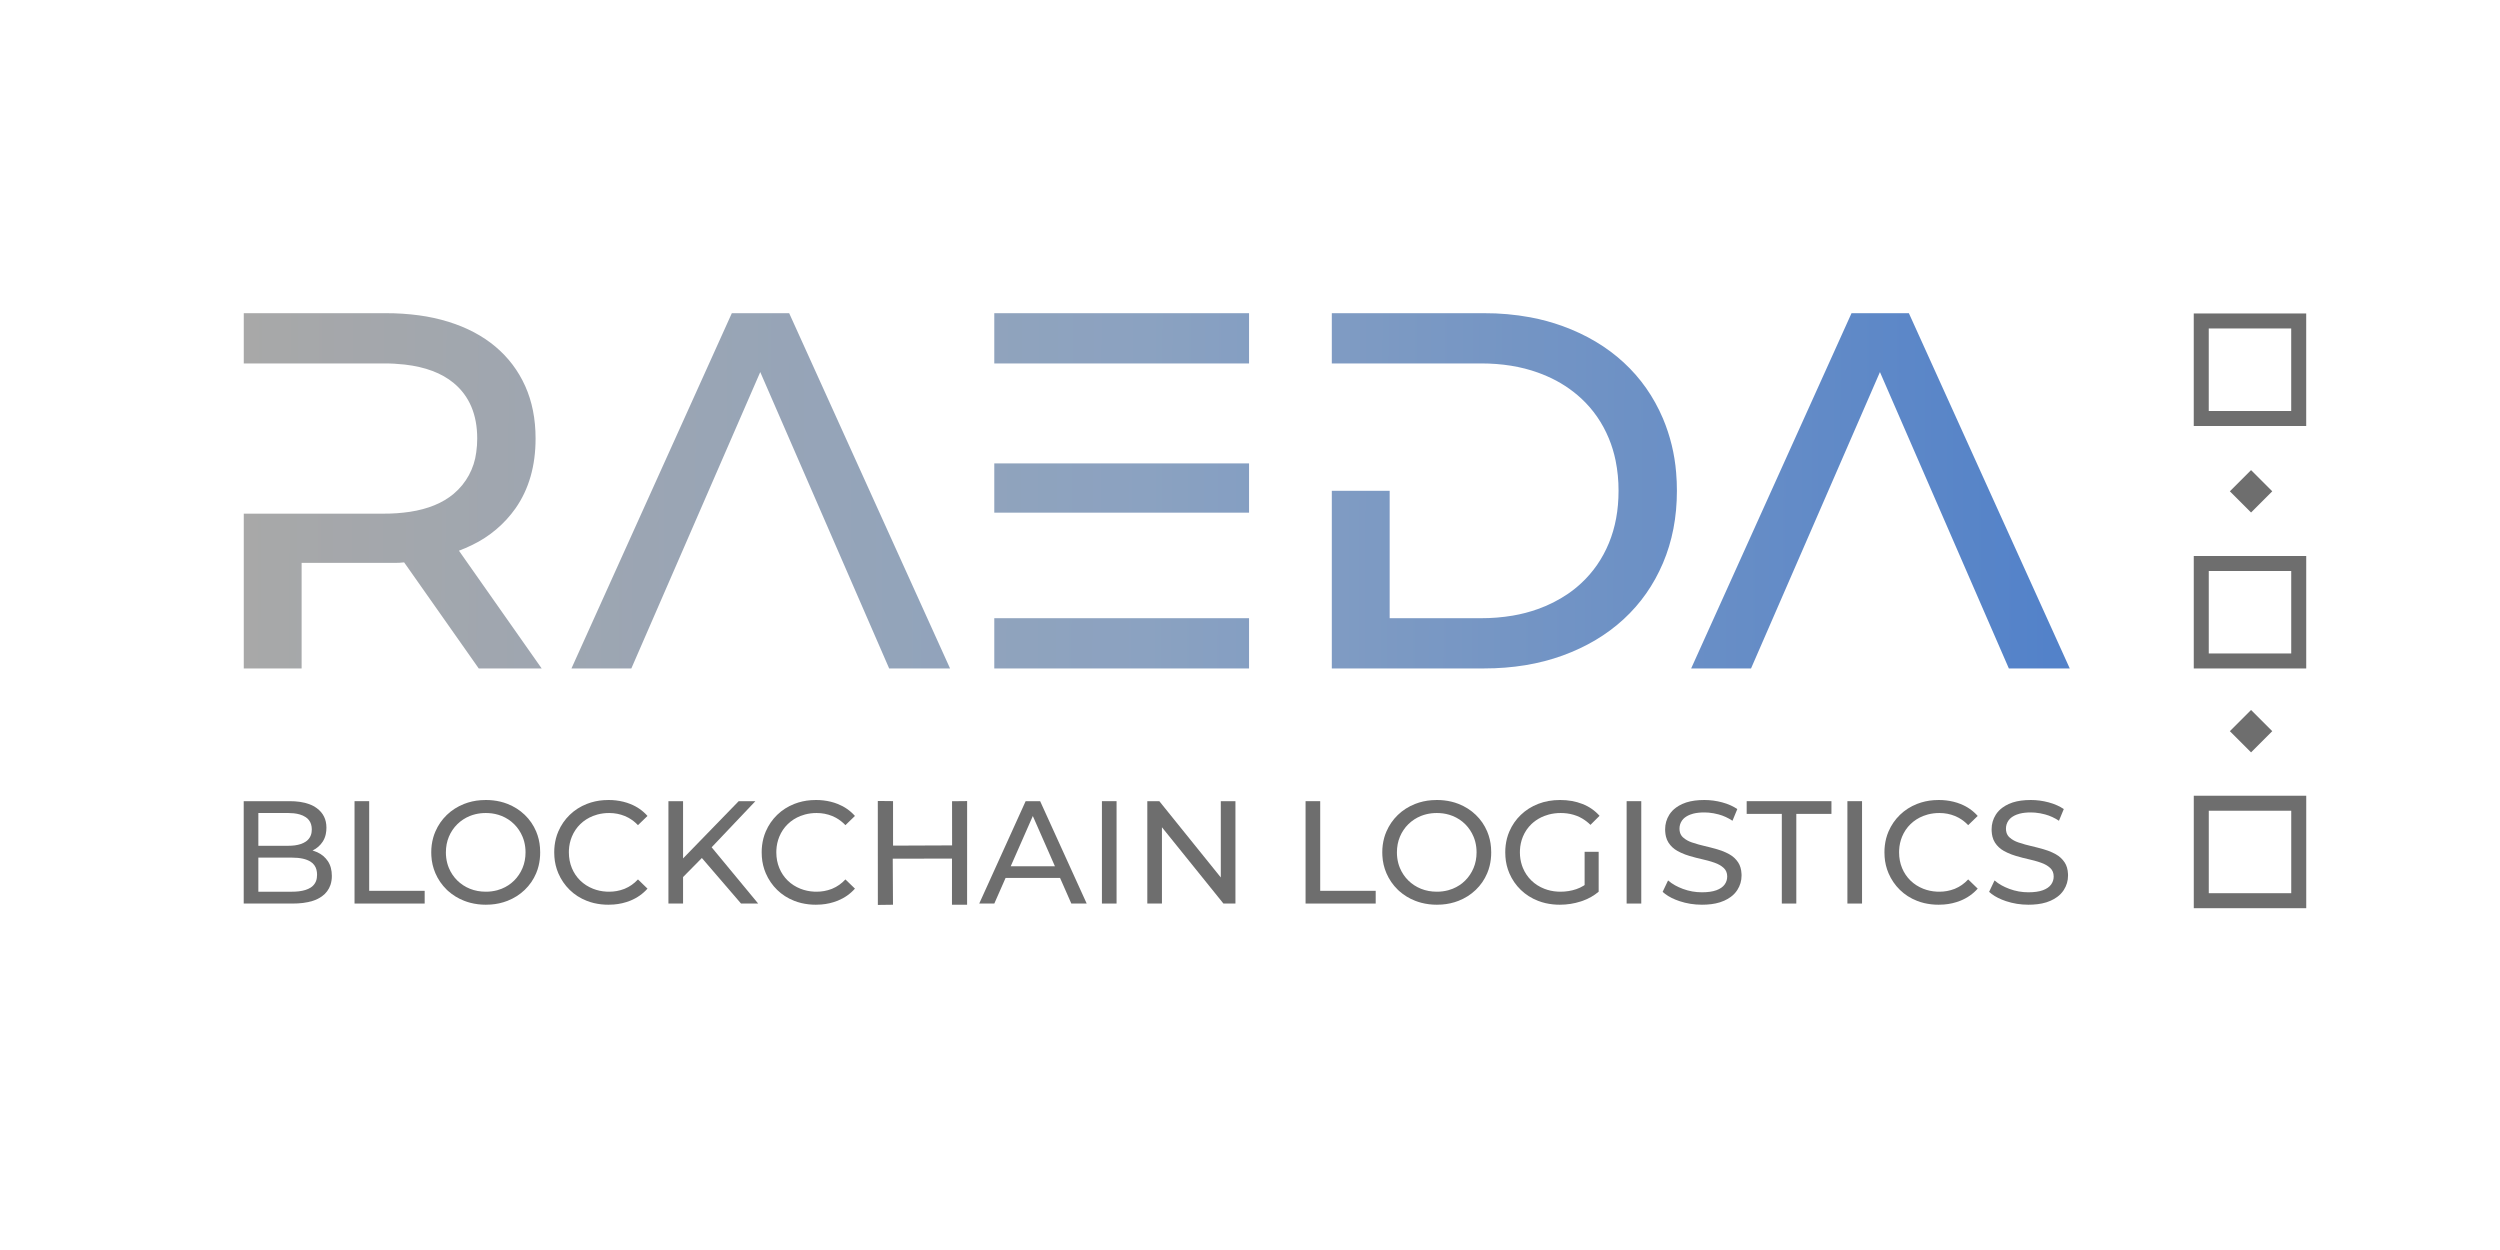 <?xml version="1.0" encoding="utf-8"?>
<svg viewBox="0 0 1000 500" xmlns="http://www.w3.org/2000/svg" xmlns:xlink="http://www.w3.org/1999/xlink" xmlns:bx="https://boxy-svg.com">
  <defs>
    <linearGradient id="gradient-0-1" gradientUnits="userSpaceOnUse" x1="462.703" y1="125.275" x2="462.703" y2="267.376" gradientTransform="matrix(0.005, -1, 5.092, 0.024, -543.055, 665.579)" xlink:href="#gradient-0"/>
  </defs>
  <linearGradient id="gradient-0" bx:pinned="true">
    <stop offset="0" style="stop-color: rgb(168, 168, 168);"/>
    <stop offset="0.5" style="stop-color: rgb(139, 162, 193);"/>
    <stop offset="1" style="stop-color: rgb(83, 130, 201);"/>
  </linearGradient>
  <g>
    <path d="M 183.578 220.28 L 216.667 267.376 L 191.495 267.376 L 161.654 224.949 C 161.015 225.028 160.374 225.082 159.731 225.113 C 159.188 225.139 158.645 225.152 158.101 225.152 L 120.648 225.152 L 120.648 267.376 L 97.506 267.376 L 97.506 205.461 L 153.534 205.461 C 157.02 205.48 160.503 205.234 163.952 204.726 C 171.239 203.608 177.071 201.214 181.447 197.544 C 186.456 193.35 189.69 187.413 190.497 180.93 C 190.762 179.104 190.892 177.262 190.886 175.417 C 190.886 165.808 187.74 158.399 181.447 153.188 C 176.668 149.231 170.152 146.777 161.9 145.825 C 159.122 145.515 156.329 145.364 153.534 145.373 L 97.506 145.373 L 97.506 125.276 L 154.346 125.276 C 158.78 125.261 163.21 125.548 167.605 126.137 C 171.608 126.672 175.557 127.539 179.416 128.727 C 186.792 131.028 193.051 134.343 198.194 138.674 C 203.337 143.005 207.295 148.249 210.07 154.406 C 212.844 160.564 214.231 167.568 214.231 175.417 C 214.231 186.379 211.558 195.683 206.213 203.329 C 201.791 209.597 195.842 214.633 188.931 217.962 C 187.187 218.825 185.401 219.599 183.578 220.28 Z M 304.1 148.824 L 252.538 267.376 L 228.584 267.376 L 292.732 125.276 L 315.671 125.276 L 380.022 267.376 L 355.662 267.376 L 304.1 148.824 Z M 397.713 145.373 L 397.713 125.276 L 499.619 125.276 L 499.619 145.373 L 397.713 145.373 Z M 499.619 247.279 L 499.619 267.376 L 397.713 267.376 L 397.713 247.279 L 499.619 247.279 Z M 397.713 205.055 L 397.713 185.364 L 499.619 185.364 L 499.619 205.055 L 397.713 205.055 Z M 532.723 196.326 L 555.865 196.326 L 555.865 247.279 L 592.405 247.279 C 596.655 247.296 600.899 246.951 605.09 246.248 C 608.511 245.67 611.874 244.792 615.141 243.625 C 619.405 242.116 623.456 240.064 627.195 237.518 C 629.064 236.234 630.837 234.815 632.498 233.272 C 637.302 228.806 640.99 223.46 643.561 217.235 C 646.132 211.01 647.418 204.04 647.418 196.326 C 647.438 192.246 647.04 188.175 646.231 184.176 C 645.617 181.179 644.723 178.247 643.561 175.417 C 640.99 169.192 637.302 163.846 632.498 159.38 C 628.478 155.675 623.862 152.674 618.844 150.504 C 617.627 149.969 616.392 149.477 615.141 149.027 C 608.374 146.591 600.796 145.373 592.405 145.373 L 532.723 145.373 L 532.723 125.276 L 593.623 125.276 C 599.81 125.251 605.986 125.799 612.071 126.914 C 616.5 127.735 620.853 128.918 625.088 130.452 C 634.561 133.903 642.681 138.742 649.448 144.967 C 656.215 151.192 661.459 158.669 665.181 167.398 C 668.081 174.29 669.862 181.6 670.456 189.054 C 670.662 191.472 670.765 193.899 670.763 196.326 C 670.763 206.882 668.902 216.524 665.181 225.253 C 661.459 233.982 656.215 241.46 649.448 247.685 C 642.681 253.91 634.561 258.748 625.088 262.199 C 615.615 265.65 605.126 267.376 593.623 267.376 L 532.723 267.376 L 532.723 196.326 Z M 751.978 148.824 L 700.416 267.376 L 676.462 267.376 L 740.61 125.276 L 763.549 125.276 L 827.9 267.376 L 803.54 267.376 L 751.978 148.824 Z" id="0" vector-effect="non-scaling-stroke" style="fill: url(#gradient-0-1);"/>
    <g id="svgGroup" stroke-linecap="round" fill-rule="nonzero" font-size="9pt" stroke="#00000000" stroke-width="0" fill="#752c2c" style="stroke:#00000000;stroke-width:0;fill:#752c2c" transform="matrix(1.001, 0, 0, 1, 54.561, 67.421)">
      <path d="M 62.42 293.999 L 42.88 293.999 L 42.88 253.047 L 61.25 253.047 C 62.623 253.04 63.995 253.133 65.354 253.324 C 66.742 253.528 68 253.843 69.13 254.269 C 70.202 254.664 71.212 255.208 72.131 255.884 C 74.667 257.776 75.934 260.36 75.934 263.636 C 75.94 264.511 75.852 265.383 75.673 266.24 C 75.453 267.312 75.036 268.333 74.442 269.252 C 73.448 270.773 72.112 271.943 70.435 272.762 C 68.758 273.581 66.945 273.991 64.994 273.991 L 66.047 272.236 C 67.123 272.231 68.197 272.327 69.255 272.524 C 70.288 272.716 71.292 273.032 72.248 273.464 C 74.043 274.283 75.466 275.483 76.519 277.062 C 77.572 278.642 78.099 280.602 78.099 282.942 C 78.113 284.169 77.926 285.391 77.544 286.558 C 76.918 288.393 75.731 289.983 74.15 291.103 C 73.032 291.902 71.793 292.517 70.48 292.924 C 69.309 293.303 68.005 293.583 66.569 293.761 C 65.192 293.925 63.806 294.005 62.42 293.999 Z M 48.73 257.786 L 48.73 289.26 L 62.186 289.26 C 63.104 289.264 64.021 289.213 64.933 289.108 C 66.862 288.876 68.422 288.382 69.616 287.622 C 70.99 286.765 71.904 285.333 72.1 283.725 C 72.161 283.31 72.191 282.892 72.19 282.474 C 72.197 281.785 72.112 281.098 71.938 280.432 C 71.602 279.117 70.77 277.982 69.616 277.267 C 67.9 276.175 65.424 275.629 62.186 275.629 L 48.204 275.629 L 48.204 270.89 L 60.723 270.89 C 61.587 270.894 62.452 270.841 63.308 270.731 C 65.062 270.496 66.501 270.004 67.627 269.252 C 68.955 268.394 69.83 266.986 70.011 265.416 C 70.06 265.059 70.085 264.699 70.084 264.338 C 70.092 263.641 69.994 262.947 69.794 262.28 C 69.432 261.102 68.664 260.09 67.627 259.424 C 66.91 258.956 66.126 258.599 65.302 258.363 C 64.575 258.147 63.775 257.991 62.899 257.897 C 62.177 257.821 61.45 257.784 60.723 257.786 L 48.73 257.786 Z" id="0" vector-effect="non-scaling-stroke" style="fill: rgb(110, 110, 110);"/>
      <path d="M 115.189 293.999 L 87.166 293.999 L 87.166 253.047 L 93.017 253.047 L 93.017 288.909 L 115.189 288.909 L 115.189 293.999 Z" id="1" vector-effect="non-scaling-stroke" style="fill: rgb(110, 110, 110);"/>
      <path d="M 133.394 293.686 C 132.567 293.468 131.752 293.201 130.956 292.887 C 128.615 291.982 126.455 290.662 124.581 288.992 C 124.392 288.821 124.206 288.647 124.023 288.47 C 122.073 286.579 120.552 284.365 119.46 281.83 C 118.526 279.636 117.985 277.295 117.862 274.914 C 117.835 274.451 117.822 273.987 117.822 273.523 C 117.811 271.544 118.071 269.573 118.595 267.665 C 118.828 266.83 119.117 266.012 119.46 265.216 C 120.552 262.681 122.073 260.467 124.023 258.575 C 125.974 256.684 128.274 255.212 130.926 254.159 C 133.042 253.329 135.27 252.825 137.535 252.66 C 138.237 252.606 138.939 252.578 139.643 252.579 C 141.595 252.57 143.539 252.791 145.438 253.239 C 146.403 253.47 147.35 253.767 148.272 254.129 C 150.905 255.163 153.207 256.626 155.176 258.517 C 157.145 260.408 158.667 262.622 159.739 265.157 C 160.591 267.196 161.109 269.359 161.271 271.563 C 161.323 272.215 161.348 272.868 161.348 273.523 C 161.358 275.344 161.146 277.16 160.719 278.93 C 160.472 279.941 160.144 280.93 159.739 281.889 C 158.667 284.424 157.145 286.637 155.176 288.529 C 153.207 290.42 150.905 291.883 148.272 292.916 C 146.154 293.738 143.923 294.236 141.656 294.393 C 140.986 294.443 140.315 294.468 139.643 294.467 C 137.535 294.478 135.435 294.215 133.394 293.686 Z M 139.643 289.26 C 141.171 289.268 142.693 289.074 144.169 288.682 C 144.768 288.52 145.357 288.322 145.932 288.09 C 147.863 287.31 149.54 286.208 150.963 284.785 C 152.388 283.361 153.499 281.694 154.298 279.783 C 155.098 277.871 155.497 275.785 155.497 273.523 C 155.506 272.065 155.324 270.612 154.956 269.201 C 154.781 268.541 154.561 267.893 154.298 267.263 C 153.499 265.352 152.388 263.684 150.963 262.261 C 149.54 260.838 147.863 259.735 145.932 258.956 C 144.261 258.288 142.49 257.903 140.691 257.815 C 140.343 257.796 139.993 257.786 139.643 257.786 C 138.231 257.779 136.823 257.94 135.449 258.266 C 134.716 258.443 133.996 258.673 133.296 258.956 C 131.365 259.735 129.679 260.838 128.235 262.261 C 126.793 263.684 125.671 265.352 124.871 267.263 C 124.072 269.174 123.672 271.26 123.672 273.523 C 123.664 274.981 123.847 276.434 124.214 277.845 C 124.388 278.506 124.608 279.152 124.871 279.783 C 125.671 281.694 126.793 283.361 128.235 284.785 C 129.679 286.208 131.365 287.31 133.296 288.09 C 135.226 288.87 137.342 289.26 139.643 289.26 Z" id="2" vector-effect="non-scaling-stroke" style="fill: rgb(110, 110, 110);"/>
      <path d="M 204.23 258.956 L 200.427 262.641 C 199.322 261.466 198.042 260.47 196.631 259.687 C 196.156 259.425 195.665 259.191 195.162 258.985 C 193.207 258.191 191.117 257.784 189.007 257.787 C 188.973 257.787 188.937 257.786 188.902 257.786 C 187.348 257.778 185.799 257.973 184.294 258.365 C 183.684 258.526 183.084 258.723 182.496 258.956 C 180.527 259.735 178.821 260.828 177.377 262.232 C 175.935 263.636 174.813 265.303 174.013 267.234 C 173.317 268.935 172.919 270.742 172.838 272.578 C 172.822 272.893 172.814 273.208 172.814 273.523 C 172.814 275.785 173.214 277.881 174.013 279.812 C 174.813 281.742 175.935 283.41 177.377 284.814 C 178.821 286.218 180.527 287.31 182.496 288.09 C 184.203 288.758 186.006 289.143 187.836 289.232 C 188.191 289.251 188.547 289.26 188.902 289.26 C 190.948 289.273 192.978 288.904 194.887 288.171 C 194.979 288.135 195.071 288.098 195.162 288.061 C 197.113 287.261 198.868 286.023 200.427 284.346 L 204.23 288.031 C 202.358 290.138 200.086 291.736 197.414 292.829 C 195.284 293.689 193.034 294.213 190.743 294.383 C 190.033 294.439 189.322 294.468 188.61 294.467 C 186.659 294.477 184.714 294.255 182.815 293.807 C 181.851 293.576 180.904 293.278 179.981 292.916 C 177.348 291.883 175.066 290.42 173.136 288.529 C 171.205 286.637 169.694 284.424 168.602 281.889 C 167.718 279.81 167.187 277.599 167.032 275.346 C 166.986 274.739 166.964 274.131 166.964 273.523 C 166.954 271.657 167.179 269.798 167.636 267.989 C 167.885 267.021 168.207 266.075 168.602 265.157 C 169.694 262.622 171.215 260.408 173.165 258.517 C 175.116 256.626 177.407 255.163 180.039 254.129 C 182.159 253.308 184.389 252.81 186.656 252.653 C 187.326 252.603 187.997 252.579 188.668 252.579 C 190.657 252.569 192.641 252.801 194.573 253.272 C 195.541 253.511 196.49 253.817 197.414 254.188 C 200.086 255.26 202.358 256.85 204.23 258.956 Z" id="3" vector-effect="non-scaling-stroke" style="fill: rgb(110, 110, 110);"/>
      <path d="M 218.446 293.999 L 212.596 293.999 L 212.596 253.047 L 218.446 253.047 L 218.446 293.999 Z M 226.11 275.629 L 217.744 284.112 L 217.452 276.975 L 240.677 253.047 L 247.346 253.047 L 229.386 272.002 L 226.11 275.629 Z M 248.458 293.999 L 241.613 293.999 L 224.823 274.459 L 228.743 270.13 L 248.458 293.999 Z" id="4" vector-effect="non-scaling-stroke" style="fill: rgb(110, 110, 110);"/>
      <path d="M 287.128 258.956 L 283.325 262.641 C 282.221 261.466 280.94 260.47 279.529 259.687 C 279.054 259.425 278.563 259.191 278.06 258.985 C 276.105 258.191 274.015 257.784 271.905 257.787 C 271.871 257.787 271.836 257.786 271.8 257.786 C 270.246 257.778 268.697 257.973 267.192 258.365 C 266.582 258.526 265.982 258.723 265.394 258.956 C 263.425 259.735 261.719 260.828 260.275 262.232 C 258.833 263.636 257.711 265.303 256.912 267.234 C 256.215 268.935 255.818 270.742 255.736 272.578 C 255.721 272.893 255.712 273.208 255.712 273.523 C 255.712 275.785 256.113 277.881 256.912 279.812 C 257.711 281.742 258.833 283.41 260.275 284.814 C 261.719 286.218 263.425 287.31 265.394 288.09 C 267.101 288.758 268.905 289.143 270.734 289.232 C 271.089 289.251 271.445 289.26 271.8 289.26 C 273.846 289.273 275.876 288.904 277.785 288.171 C 277.877 288.135 277.969 288.098 278.06 288.061 C 280.011 287.261 281.766 286.023 283.325 284.346 L 287.128 288.031 C 285.256 290.138 282.984 291.736 280.313 292.829 C 278.182 293.689 275.932 294.213 273.641 294.383 C 272.931 294.439 272.22 294.468 271.508 294.467 C 269.557 294.477 267.612 294.255 265.713 293.807 C 264.749 293.576 263.802 293.278 262.879 292.916 C 260.246 291.883 257.965 290.42 256.034 288.529 C 254.103 286.637 252.592 284.424 251.5 281.889 C 250.616 279.81 250.085 277.599 249.93 275.346 C 249.885 274.739 249.862 274.131 249.862 273.523 C 249.852 271.657 250.078 269.798 250.534 267.989 C 250.783 267.021 251.106 266.075 251.5 265.157 C 252.592 262.622 254.113 260.408 256.063 258.517 C 258.014 256.626 260.305 255.163 262.937 254.129 C 265.057 253.308 267.287 252.81 269.554 252.653 C 270.224 252.603 270.895 252.579 271.566 252.579 C 273.555 252.569 275.539 252.801 277.471 253.272 C 278.439 253.511 279.388 253.817 280.313 254.188 C 282.984 255.26 285.256 256.85 287.128 258.956 Z" id="5" vector-effect="non-scaling-stroke" style="fill: rgb(110, 110, 110);"/>
      <path style="fill: rgb(110, 110, 110);" d="M 296.284 294.553 L 296.263 252.965 L 302.353 253.028 L 302.36 270.83 L 325.95 270.735 L 325.933 253.073 L 331.958 253.011 L 331.946 294.475 L 325.901 294.478 L 325.909 276.022 L 302.237 276.043 L 302.333 294.474 L 296.284 294.553 Z"/>
      <path d="M 342.822 293.999 L 336.797 293.999 L 355.342 253.047 L 361.134 253.047 L 379.738 293.999 L 373.595 293.999 L 357.039 256.323 L 359.379 256.323 L 342.822 293.999 Z M 371.021 283.761 L 344.695 283.761 L 346.274 279.081 L 369.324 279.081 L 371.021 283.761 Z" id="7" vector-effect="non-scaling-stroke" style="fill: rgb(110, 110, 110);"/>
      <path d="M 391.672 293.999 L 385.822 293.999 L 385.822 253.047 L 391.672 253.047 L 391.672 293.999 Z" id="8" vector-effect="non-scaling-stroke" style="fill: rgb(110, 110, 110);"/>
      <path d="M 409.808 293.999 L 403.958 293.999 L 403.958 253.047 L 408.755 253.047 L 435.842 286.686 L 433.326 286.686 L 433.326 253.047 L 439.176 253.047 L 439.176 293.999 L 434.379 293.999 L 407.292 260.36 L 409.808 260.36 L 409.808 293.999 Z" id="9" vector-effect="non-scaling-stroke" style="fill: rgb(110, 110, 110);"/>
      <path d="M 495.222 293.999 L 467.199 293.999 L 467.199 253.047 L 473.049 253.047 L 473.049 288.909 L 495.222 288.909 L 495.222 293.999 Z" id="11" vector-effect="non-scaling-stroke" style="fill: rgb(110, 110, 110);"/>
      <path d="M 513.427 293.686 C 512.599 293.468 511.784 293.201 510.988 292.887 C 508.647 291.982 506.487 290.662 504.614 288.992 C 504.425 288.821 504.238 288.647 504.055 288.47 C 502.106 286.579 500.585 284.365 499.492 281.83 C 498.559 279.636 498.017 277.295 497.894 274.914 C 497.868 274.451 497.854 273.987 497.854 273.523 C 497.843 271.544 498.103 269.573 498.627 267.665 C 498.86 266.83 499.15 266.012 499.492 265.216 C 500.585 262.681 502.106 260.467 504.055 258.575 C 506.006 256.684 508.307 255.212 510.959 254.159 C 513.074 253.329 515.302 252.825 517.567 252.66 C 518.269 252.606 518.972 252.578 519.676 252.579 C 521.627 252.57 523.572 252.791 525.471 253.239 C 526.435 253.47 527.382 253.767 528.305 254.129 C 530.937 255.163 533.239 256.626 535.208 258.517 C 537.178 260.408 538.699 262.622 539.771 265.157 C 540.624 267.196 541.141 269.359 541.303 271.563 C 541.355 272.215 541.381 272.868 541.38 273.523 C 541.39 275.344 541.179 277.16 540.752 278.93 C 540.504 279.941 540.177 280.93 539.771 281.889 C 538.699 284.424 537.178 286.637 535.208 288.529 C 533.239 290.42 530.937 291.883 528.305 292.916 C 526.186 293.738 523.956 294.236 521.688 294.393 C 521.019 294.443 520.348 294.468 519.676 294.467 C 517.568 294.478 515.468 294.215 513.427 293.686 Z M 519.676 289.26 C 521.203 289.268 522.725 289.074 524.201 288.682 C 524.8 288.52 525.39 288.322 525.965 288.09 C 527.895 287.31 529.573 286.208 530.996 284.785 C 532.42 283.361 533.532 281.694 534.331 279.783 C 535.13 277.871 535.53 275.785 535.53 273.523 C 535.538 272.065 535.356 270.612 534.988 269.201 C 534.814 268.541 534.594 267.893 534.331 267.263 C 533.532 265.352 532.42 263.684 530.996 262.261 C 529.573 260.838 527.895 259.735 525.965 258.956 C 524.293 258.288 522.522 257.903 520.724 257.815 C 520.375 257.796 520.026 257.786 519.676 257.786 C 518.263 257.779 516.856 257.94 515.481 258.266 C 514.748 258.443 514.028 258.673 513.328 258.956 C 511.398 259.735 509.711 260.838 508.268 262.261 C 506.825 263.684 505.704 265.352 504.904 267.263 C 504.105 269.174 503.704 271.26 503.704 273.523 C 503.697 274.981 503.879 276.434 504.246 277.845 C 504.421 278.506 504.64 279.152 504.904 279.783 C 505.704 281.694 506.825 283.361 508.268 284.785 C 509.711 286.208 511.398 287.31 513.328 288.09 C 515.259 288.87 517.375 289.26 519.676 289.26 Z" id="12" vector-effect="non-scaling-stroke" style="fill: rgb(110, 110, 110);"/>
      <path d="M 584.321 289.26 C 582.437 290.842 580.285 292.072 577.966 292.893 C 577.717 292.983 577.465 293.069 577.213 293.15 C 574.503 294.028 571.704 294.467 568.818 294.467 C 566.926 294.476 565.039 294.273 563.191 293.862 C 562.139 293.624 561.106 293.308 560.101 292.916 C 557.449 291.883 555.148 290.42 553.198 288.529 C 551.248 286.637 549.727 284.424 548.634 281.889 C 547.75 279.81 547.219 277.599 547.064 275.346 C 547.019 274.739 546.996 274.131 546.996 273.523 C 546.986 271.657 547.212 269.798 547.668 267.989 C 547.917 267.021 548.24 266.075 548.634 265.157 C 549.727 262.622 551.258 260.408 553.227 258.517 C 555.197 256.626 557.508 255.163 560.159 254.129 C 562.812 253.095 565.737 252.579 568.935 252.579 C 572.172 252.579 575.136 253.105 577.827 254.159 C 580.518 255.212 582.8 256.791 584.672 258.897 L 581.045 262.524 C 580.06 261.552 578.961 260.702 577.773 259.993 C 577.071 259.578 576.336 259.221 575.575 258.926 C 573.898 258.287 572.132 257.914 570.341 257.82 C 569.951 257.797 569.56 257.786 569.169 257.786 C 567.562 257.777 565.96 257.979 564.404 258.384 C 563.808 258.542 563.221 258.733 562.646 258.956 C 561.017 259.577 559.502 260.464 558.163 261.582 C 557.915 261.791 557.673 262.007 557.439 262.232 C 555.976 263.636 554.846 265.303 554.046 267.234 C 553.35 268.935 552.952 270.742 552.87 272.578 C 552.855 272.893 552.847 273.208 552.847 273.523 C 552.837 275.297 553.114 277.061 553.669 278.745 C 553.783 279.086 553.909 279.422 554.046 279.753 C 554.846 281.684 555.976 283.361 557.439 284.785 C 558.902 286.208 560.627 287.31 562.617 288.09 C 564.28 288.734 566.032 289.115 567.812 289.219 C 568.244 289.247 568.677 289.26 569.11 289.26 C 571.295 289.26 573.391 288.919 575.399 288.236 C 577.408 287.553 579.27 286.413 580.986 284.814 L 584.321 289.26 L 578.705 288.5 L 578.705 273.289 L 584.321 273.289 L 584.321 289.26 Z" id="13" vector-effect="non-scaling-stroke" style="fill: rgb(110, 110, 110);"/>
      <path d="M 601.345 293.999 L 595.495 293.999 L 595.495 253.047 L 601.345 253.047 L 601.345 293.999 Z" id="14" vector-effect="non-scaling-stroke" style="fill: rgb(110, 110, 110);"/>
      <path d="M 609.887 289.319 L 612.051 284.755 C 612.925 285.512 613.876 286.172 614.889 286.727 C 615.808 287.236 616.816 287.697 617.912 288.109 C 617.948 288.123 617.983 288.135 618.018 288.149 C 620.437 289.045 622.953 289.494 625.565 289.494 C 627.945 289.494 629.875 289.221 631.357 288.675 C 632.84 288.129 633.931 287.378 634.633 286.423 C 635.335 285.467 635.686 284.385 635.686 283.176 C 635.686 281.772 635.228 280.641 634.311 279.783 C 633.799 279.308 633.231 278.896 632.62 278.556 C 632.054 278.236 631.428 277.952 630.743 277.706 C 629.81 277.372 628.864 277.076 627.906 276.82 C 627.247 276.642 626.583 276.479 625.916 276.331 C 624.161 275.941 622.397 275.483 620.622 274.956 C 619.445 274.611 618.296 274.179 617.183 273.663 C 616.702 273.439 616.229 273.197 615.766 272.938 C 614.303 272.119 613.124 271.017 612.227 269.632 C 611.762 268.901 611.421 268.099 611.218 267.256 C 611.05 266.587 610.945 265.862 610.902 265.08 C 610.888 264.814 610.881 264.546 610.881 264.279 C 610.881 262.173 611.437 260.233 612.548 258.458 C 613.259 257.343 614.177 256.374 615.254 255.606 C 616.02 255.054 616.838 254.579 617.697 254.188 C 618.746 253.712 619.845 253.354 620.972 253.117 C 622.055 252.882 623.23 252.724 624.495 252.642 C 625.183 252.599 625.871 252.578 626.56 252.579 C 628.939 252.579 631.298 252.891 633.639 253.515 C 634.826 253.827 635.985 254.237 637.104 254.741 C 638.017 255.154 638.894 255.644 639.723 256.206 L 637.792 260.886 C 636.037 259.716 634.185 258.868 632.235 258.341 C 630.945 257.989 629.627 257.751 628.296 257.629 C 627.719 257.578 627.14 257.553 626.56 257.552 C 625.784 257.549 625.009 257.587 624.237 257.665 C 623.474 257.746 622.77 257.868 622.125 258.032 C 621.704 258.138 621.29 258.271 620.885 258.429 C 619.715 258.891 618.793 259.476 618.121 260.181 C 617.946 260.365 617.784 260.561 617.638 260.769 C 616.956 261.745 616.614 262.836 616.614 264.045 C 616.61 264.562 616.678 265.077 616.816 265.574 C 617.023 266.31 617.429 266.976 617.989 267.497 C 618.517 267.986 619.105 268.406 619.738 268.747 C 620.288 269.049 620.894 269.315 621.556 269.545 C 621.557 269.545 621.558 269.545 621.558 269.545 C 622.469 269.859 623.389 270.143 624.317 270.396 C 625.004 270.584 625.692 270.758 626.384 270.92 C 628.139 271.329 629.904 271.787 631.679 272.294 C 632.856 272.627 634.006 273.051 635.118 273.561 C 635.599 273.784 636.072 274.024 636.534 274.283 C 637.997 275.102 639.177 276.195 640.074 277.56 C 640.883 278.791 641.327 280.338 641.406 282.203 C 641.415 282.41 641.419 282.618 641.419 282.825 C 641.419 284.892 640.854 286.813 639.723 288.587 C 639.018 289.676 638.114 290.622 637.058 291.377 C 636.254 291.957 635.393 292.453 634.487 292.858 C 633.381 293.351 632.224 293.72 631.037 293.958 C 629.917 294.191 628.705 294.345 627.401 294.417 C 626.79 294.451 626.178 294.468 625.565 294.467 C 622.445 294.467 619.462 293.989 616.614 293.033 C 614.324 292.265 612.424 291.313 610.915 290.178 C 610.558 289.909 610.215 289.623 609.887 289.319 Z" id="15" vector-effect="non-scaling-stroke" style="fill: rgb(110, 110, 110);"/>
      <path d="M 663.299 293.999 L 657.508 293.999 L 657.508 258.137 L 643.467 258.137 L 643.467 253.047 L 677.34 253.047 L 677.34 258.137 L 663.299 258.137 L 663.299 293.999 Z" id="16" vector-effect="non-scaling-stroke" style="fill: rgb(110, 110, 110);"/>
      <path d="M 689.567 293.999 L 683.717 293.999 L 683.717 253.047 L 689.567 253.047 L 689.567 293.999 Z" id="17" vector-effect="non-scaling-stroke" style="fill: rgb(110, 110, 110);"/>
      <path d="M 735.784 258.956 L 731.981 262.641 C 730.876 261.466 729.596 260.47 728.185 259.687 C 727.71 259.425 727.219 259.191 726.716 258.985 C 724.761 258.191 722.671 257.784 720.561 257.787 C 720.527 257.787 720.491 257.786 720.456 257.786 C 718.902 257.778 717.353 257.973 715.848 258.365 C 715.238 258.526 714.638 258.723 714.05 258.956 C 712.081 259.735 710.375 260.828 708.931 262.232 C 707.489 263.636 706.367 265.303 705.567 267.234 C 704.871 268.935 704.473 270.742 704.392 272.578 C 704.376 272.893 704.368 273.208 704.368 273.523 C 704.368 275.785 704.768 277.881 705.567 279.812 C 706.367 281.742 707.489 283.41 708.931 284.814 C 710.375 286.218 712.081 287.31 714.05 288.09 C 715.757 288.758 717.56 289.143 719.39 289.232 C 719.745 289.251 720.101 289.26 720.456 289.26 C 722.502 289.273 724.532 288.904 726.441 288.171 C 726.533 288.135 726.625 288.098 726.716 288.061 C 728.667 287.261 730.422 286.023 731.981 284.346 L 735.784 288.031 C 733.912 290.138 731.64 291.736 728.968 292.829 C 726.838 293.689 724.588 294.213 722.297 294.383 C 721.587 294.439 720.876 294.468 720.164 294.467 C 718.213 294.477 716.268 294.255 714.369 293.807 C 713.405 293.576 712.458 293.278 711.535 292.916 C 708.902 291.883 706.62 290.42 704.69 288.529 C 702.759 286.637 701.248 284.424 700.156 281.889 C 699.272 279.81 698.741 277.599 698.586 275.346 C 698.54 274.739 698.518 274.131 698.518 273.523 C 698.508 271.657 698.734 269.798 699.19 267.989 C 699.439 267.021 699.761 266.075 700.156 265.157 C 701.248 262.622 702.769 260.408 704.719 258.517 C 706.67 256.626 708.961 255.163 711.593 254.129 C 713.713 253.308 715.943 252.81 718.21 252.653 C 718.88 252.603 719.551 252.579 720.222 252.579 C 722.211 252.569 724.195 252.801 726.127 253.272 C 727.095 253.511 728.044 253.817 728.968 254.188 C 731.64 255.26 733.912 256.85 735.784 258.956 Z" id="18" vector-effect="non-scaling-stroke" style="fill: rgb(110, 110, 110);"/>
      <path d="M 740.347 289.319 L 742.512 284.755 C 743.386 285.512 744.337 286.172 745.35 286.727 C 746.268 287.236 747.276 287.697 748.373 288.109 C 748.409 288.123 748.444 288.135 748.479 288.149 C 750.898 289.045 753.413 289.494 756.026 289.494 C 758.405 289.494 760.336 289.221 761.818 288.675 C 763.3 288.129 764.392 287.378 765.094 286.423 C 765.796 285.467 766.147 284.385 766.147 283.176 C 766.147 281.772 765.689 280.641 764.772 279.783 C 764.26 279.308 763.691 278.896 763.08 278.556 C 762.515 278.236 761.889 277.952 761.203 277.706 C 760.271 277.372 759.325 277.076 758.367 276.82 C 757.707 276.642 757.044 276.479 756.377 276.331 C 754.622 275.941 752.858 275.483 751.082 274.956 C 749.906 274.611 748.757 274.179 747.643 273.663 C 747.163 273.439 746.69 273.197 746.227 272.938 C 744.764 272.119 743.585 271.017 742.687 269.632 C 742.223 268.901 741.882 268.099 741.679 267.256 C 741.511 266.587 741.405 265.862 741.363 265.08 C 741.348 264.814 741.342 264.546 741.342 264.279 C 741.342 262.173 741.898 260.233 743.009 258.458 C 743.719 257.343 744.638 256.374 745.714 255.606 C 746.481 255.054 747.299 254.579 748.157 254.188 C 749.207 253.712 750.305 253.354 751.433 253.117 C 752.516 252.882 753.691 252.724 754.956 252.642 C 755.644 252.599 756.332 252.578 757.02 252.579 C 759.4 252.579 761.759 252.891 764.099 253.515 C 765.287 253.827 766.446 254.237 767.564 254.741 C 768.478 255.154 769.354 255.644 770.183 256.206 L 768.253 260.886 C 766.498 259.716 764.646 258.868 762.695 258.341 C 761.406 257.989 760.088 257.751 758.756 257.629 C 758.18 257.578 757.6 257.553 757.02 257.552 C 756.245 257.549 755.47 257.587 754.698 257.665 C 753.935 257.746 753.231 257.868 752.586 258.032 C 752.165 258.138 751.751 258.271 751.346 258.429 C 750.176 258.891 749.254 259.476 748.582 260.181 C 748.406 260.365 748.245 260.561 748.099 260.769 C 747.417 261.745 747.075 262.836 747.075 264.045 C 747.071 264.562 747.139 265.077 747.276 265.574 C 747.484 266.31 747.89 266.976 748.45 267.497 C 748.978 267.986 749.566 268.406 750.198 268.747 C 750.749 269.049 751.355 269.315 752.017 269.545 C 752.018 269.545 752.018 269.545 752.018 269.545 C 752.929 269.859 753.85 270.143 754.778 270.396 C 755.464 270.584 756.153 270.758 756.845 270.92 C 758.6 271.329 760.365 271.787 762.139 272.294 C 763.317 272.627 764.467 273.051 765.578 273.561 C 766.06 273.784 766.533 274.024 766.995 274.283 C 768.458 275.102 769.638 276.195 770.534 277.56 C 771.344 278.791 771.788 280.338 771.867 282.203 C 771.876 282.41 771.88 282.618 771.88 282.825 C 771.88 284.892 771.315 286.813 770.183 288.587 C 769.479 289.676 768.575 290.622 767.519 291.377 C 766.715 291.957 765.853 292.453 764.948 292.858 C 763.842 293.351 762.685 293.72 761.498 293.958 C 760.378 294.191 759.166 294.345 757.861 294.417 C 757.25 294.451 756.638 294.468 756.026 294.467 C 752.906 294.467 749.922 293.989 747.075 293.033 C 744.784 292.265 742.885 291.313 741.376 290.178 C 741.019 289.909 740.676 289.623 740.347 289.319 Z" id="19" vector-effect="non-scaling-stroke" style="fill: rgb(110, 110, 110);"/>
    </g>
  </g>
  <g>
    <rect style="fill: none; stroke-width: 6px; stroke: rgb(110, 110, 110);" x="83.338" y="384.53" width="39" height="38.983" transform="matrix(-0, 1, -1, -0, 1304.013, 45.059)"/>
    <rect y="384.532" width="39" height="38.985" style="fill: none; stroke-width: 6px; stroke: rgb(110, 110, 110);" x="161.333" transform="matrix(-0, 1, -1, -0, 1304.023, 64.055)"/>
    <rect y="384.532" width="39" height="38.985" style="fill: none; stroke-width: 6px; stroke: rgb(110, 110, 110);" x="239.336" transform="matrix(-0, 1, -1, -0, 1304.029, 81.952)"/>
    <rect x="66.312" y="437.846" width="11.992" height="11.99" style="stroke-width: 5.193px; stroke-opacity: 0.5; fill: rgb(110, 110, 110);" transform="matrix(-0.707, 0.707, -0.707, -0.707, 1265.339, 459.197)"/>
    <rect x="66.312" y="437.846" width="11.992" height="11.99" style="stroke-width: 5.193px; stroke-opacity: 0.5; fill: rgb(110, 110, 110);" transform="matrix(-0.707, 0.707, -0.707, -0.707, 1265.339, 555.145)"/>
  </g>
</svg>